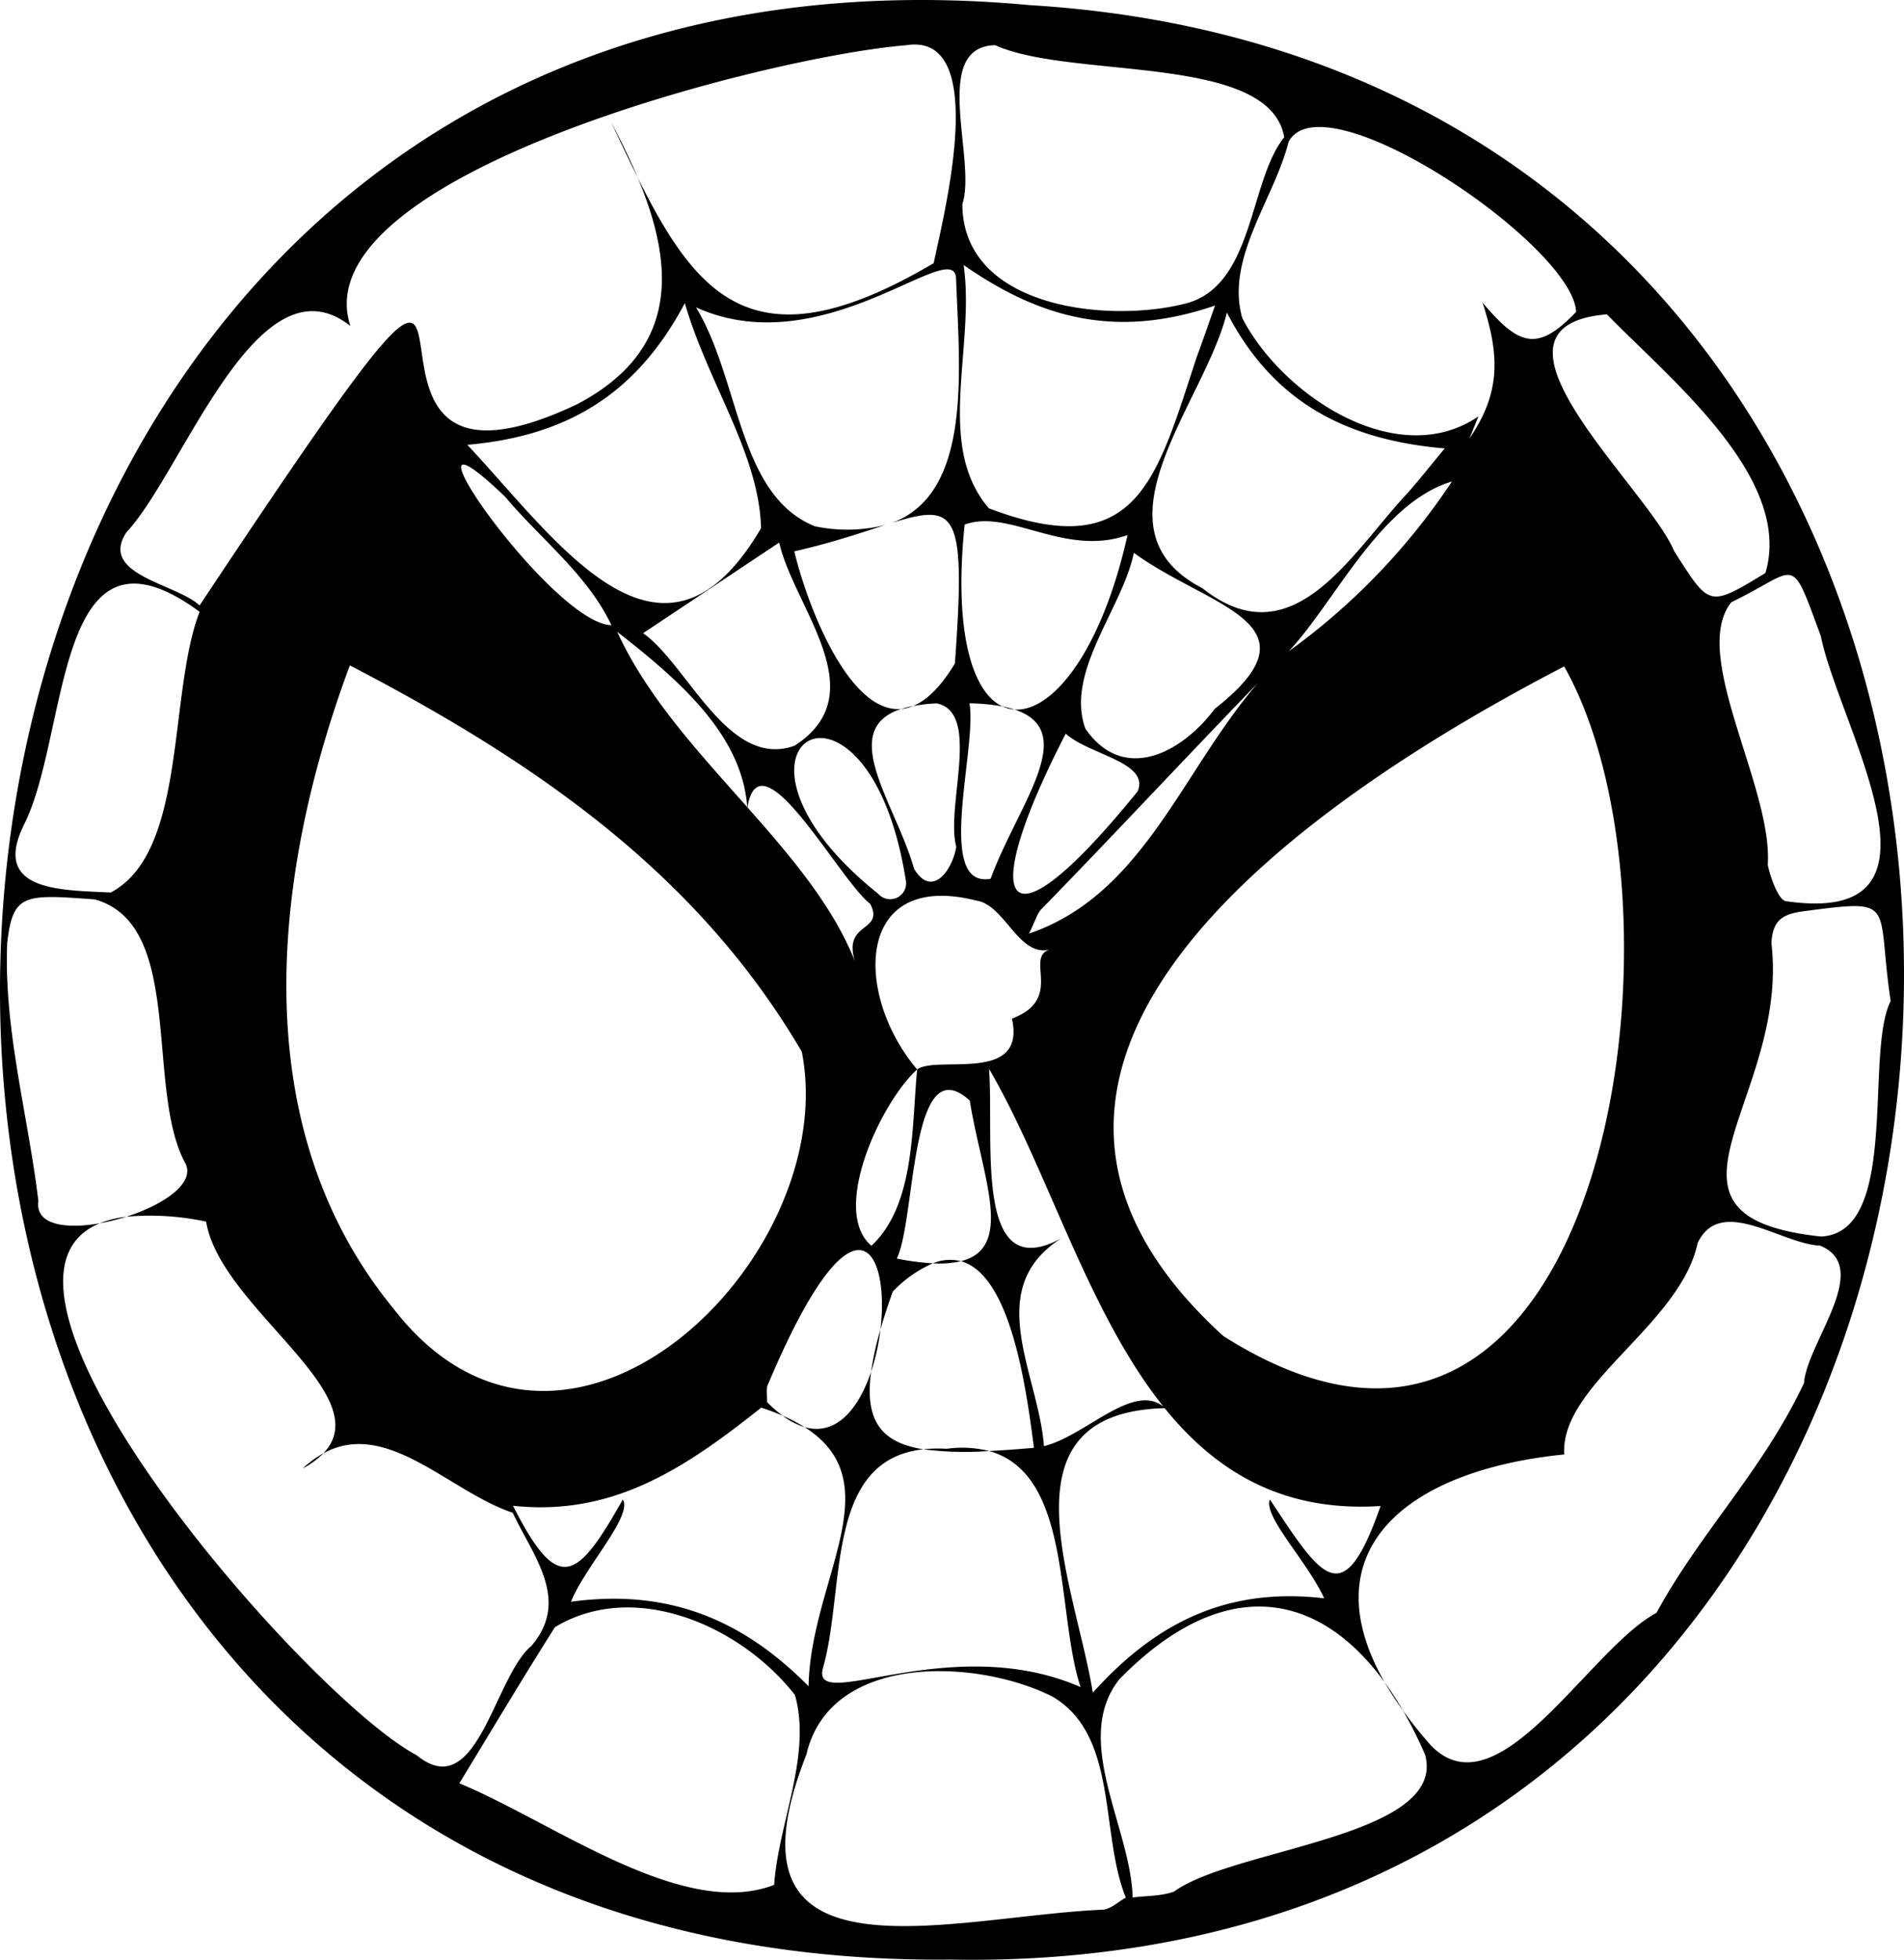 <svg xmlns="http://www.w3.org/2000/svg" viewBox="0 0 291.828 300.318"><g id="be7a8d24-8714-4e4a-aa70-28c6c56d47d7" data-name="Calque 2"><g id="ba35039a-88ac-49ba-8feb-b5311eb1f96d" data-name="Calque 1"><path d="M215.012,262.091a49.753,49.753,0,0,0-2.795-4.318A49.46,49.46,0,0,0,215.012,262.091ZM133.512,210.217a32.852,32.852,0,0,0,1.434-6.484A45.718,45.718,0,0,0,133.512,210.217ZM157.835.786C-43.343-17.878-57.376,302.221,145.603,300.286,332.965,303.852,343.743,12.058,157.835.786ZM279.076,97.471c2.898,14.154,21.905,44.622-5.342,40.623-1.064-.063-2.367-3.516-2.789-5.571.809-11.846-11.983-32.239-5.588-40.234C275.796,87.254,274.301,84.517,279.076,97.471Zm-8.49-9.662c-8.769,5.322-8.524,5.165-13.966-3.322-4.165-9.892-32.29-34.495-10.328-36.316C255.918,58.075,274.905,73.262,270.587,87.81ZM202.958,244.924c-14.661-1.711-25.658,3.54-35.458,14.463-2.711-16.677-14.782-42.923,11.009-43.602,7.772,9.612,17.993,15.972,33.091,14.994-5.758,16.491-8.983,11.051-16.96-1.001C193.539,232.303,200.36,239.245,202.958,244.924Zm-69.446-34.707c-1.871,5.573-5.299,9.881-10.197,8.474,13.513,8.534.887,23.516.618,39.712-9.97-10.096-21.4-15.016-36.413-12.95,2.054-5.241,9.501-13.154,7.94-15.669-7.05,12.491-9.917,14.623-16.83.958,15.398,1.657,26.452-5.826,38.039-15.034,1.201.389,2.295.802,3.299,1.237a19.948,19.948,0,0,1-2.395-2.086c.042-.945-.231-2.063.177-2.808,13.206-31.226,18.658-20.604,17.196-8.319.51-1.772,1.131-3.689,1.877-5.786a18.644,18.644,0,0,1,6.174-4.356,37.815,37.815,0,0,1-5.547-.727c2.958-5.973,1.961-32.641,11.187-24.208,1.862,11.592,6.926,22.549-1.36,24.613,7.745,2.124,10.053,19.816,11.197,28.597-2.483.215-4.77.384-6.885.49,12.788,3.51,10.239,24.703,14.03,36.172-20.183-8.808-41.761,4.456-39.433-3.101,3.388-12.119.25-31.671,15.326-33.334C135.151,221.067,132.496,217.806,133.512,210.217ZM147.697,40.605c11.979,8.372,23.652,11.301,38.536,6.216-1.195,3.365-1.959,5.633-2.804,7.87-6.212,18.86-9.088,31.871-31.863,23.2C143.276,68.278,149.498,53.29,147.697,40.605Zm68.01,34.987c-8.559,9.117-17.542,25.557-31.403,14.552-17.754-9.181.439-28.505,3.741-42.256,7.115,13.815,18.425,19.552,33.39,20.83C219.006,71.643,217.422,73.676,215.707,75.592Zm6.83-1.803a100.671,100.671,0,0,1-25.017,26.02C204.622,92.267,211.509,77.072,222.537,73.789Zm-73.951,33.987a30.097,30.097,0,0,1,5.064.478c-4.549-2.113-7.514-11.167-5.8-27.86,6.776-2.513,15.348,5.03,24.969,1.593-3.992,17.834-11.497,27.128-17.329,26.742,10.191,3.324.392,14.784-3.65,25.929C143.207,136.249,149.813,114.494,148.587,107.776Zm14.76,4.647c3.506,3.221,12.891,4.355,11.032,8.824C153.54,147.014,149.623,138.986,163.347,112.423Zm-3.799,26.971c11.462-11.771,21.931-23.035,33.226-34.708-11.71,13.612-17.556,32.396-35.057,38.382C158.732,140.989,158.966,140.032,159.548,139.394Zm26.644-30.777c-4.959,6.651-13.938,11.568-19.829,3.048-3.165-8.639,5.687-18.462,7.425-26.951C185.235,93.103,203.015,95.417,186.192,108.616Zm-36.509,29.397c4.402.673,6.489,8.915,11.449,7.437-4.395,1.049,2.193,7.529-6.03,10.647,2.242,10.042-11.516,5.56-14.528,7.779-.854,8.784-.294,20.76-7.006,27.022-6.311-5.335,1.394-21.919,7.003-27.02C130.9,152.513,130.928,133.258,149.684,138.014Zm1.91,25.774c8.926,15.251,15.061,37.192,26.743,51.781-4.66-3.805-12.041,4.536-18.327,6.031-.834-11.106-9.487-24.01,2.595-31.803C149.21,197.001,152.395,175.075,151.593,163.788Zm-20.567-16.515c-3.379-8.457-9.763-15.994-16.467-23.557,1.941-11.664,14.106,11.194,18.821,14.792C135.628,142.883,129.145,141.179,131.027,147.273Zm3.577-10.308c-28.514-22.864-1.604-38.775,4.233-2.077A2.442,2.442,0,0,1,134.603,136.965Zm-12.81-22.699c-10.163,3.703-16.451-12.509-23.225-17.234,7.28-4.849,13.793-9.185,20.867-13.895C121.629,93.036,134.286,106.214,121.793,114.265Zm-7.264,9.416C107.018,115.209,99.115,106.7,94.604,96.819,104.159,104.268,113.751,112.622,114.529,123.682ZM71.628,68.165c15.149-1.33,25.887-7.658,33.333-21.711,3.7,12.593,11.365,23.027,11.689,34.482C101.443,106.896,85.288,82.702,71.628,68.165Zm5.804,7.964c5.475,6.532,12.565,11.861,16.283,19.676C84.393,95.584,58.507,58.005,77.432,76.129Zm45.464,85.047c6.221,31.83-36.485,73.19-62.616,39.315-22.865-27.885-18.579-66.485-6.66-98.526C81.702,116.561,106.79,133.658,122.896,161.176Zm64.595,43.549c-46.678-42.478,14.78-83.179,52.252-102.599C260.945,139.631,246.132,241.967,187.491,204.725ZM241.573,47.792c-5.939,6.234-8.795,5.177-14.345-1.428,2.64,8.115,2.814,13.78-2.007,20.833q.69-1.695,1.38-3.39c-12.436,8.501-30.091-3.231-36.197-15.069-2.614-9.131,4.918-18.262,7.104-27.023C202.961,11.724,241.133,37.634,241.573,47.792ZM152.531,6.923c11.658,5.295,42.087,1.189,44.302,14.11-5.447,6.724-4.599,22.974-15.29,25.522-12.028,3.007-34.012.546-34.042-15.287C149.746,24.506,142.563,7.152,152.531,6.923Zm-15.904,73.23c10.017-3.133,11.438-1.934,9.729,21.526-2.195,3.624-4.345,5.661-6.407,6.51a25.294,25.294,0,0,1,3.633-.404c6.853,1.435,1.303,15.904,2.992,21.971-.648,3.768-3.782,7.879-6.471,3.388-2.777-9.893-11.847-21.268-2.004-24.499-7.914.641-14.249-15.44-16.357-24.154,5.809-1.32,10.394-2.903,13.97-4.049a23.989,23.989,0,0,1-10.861.193c-11.779-4.831-11.384-22.345-18.176-33.539,19.322,8.768,39.214-10.737,39.855-4.601C147.026,56.445,149.165,75.606,136.627,80.153Zm-117.254,1.421c8.677-9.237,20.13-42.862,34.33-31.618C46.173,26.968,117.529,8.673,138.864,6.935c13.134-2.117,5.614,26.656,4.244,33.389C116.034,56.325,107.007,45.869,97.735,27.204c5.557,13.26,6.618,26.381-9.27,34.738C41.672,84.109,90.168,3.074,30.589,92.787,27.094,89.442,15.085,88.116,19.373,81.574ZM3.628,126.474c7.129-14.01,4.48-49.254,26.968-32.721-4.868,12.553-1.87,36.849-13.64,43.019C9.669,136.375-1.362,136.725,3.628,126.474ZM63.856,268.961C47.225,260.2-7.916,196.939,15.298,187.454c-5.252.933-9.931.251-9.416-3.409-1.58-13.175-5.322-26.228-4.775-39.544.852-7.627,2.665-7.466,13.428-6.673,13.77,3.838,7.748,28.668,13.749,40.21,1.932,3.15-3.134,6.565-8.938,8.415a40.817,40.817,0,0,1,12.248.751c2.158,13.156,26.591,26.487,17.972,35.499,9.752-5.328,19.285,5.862,29.016,9.11,3.188,6.743,8.874,13.412,2.852,20.421C75.72,256.971,73.15,276.585,63.856,268.961Zm54.797,19.879c-13.993,5.405-33.774-9.57-48.247-15.567,5.275-8.675,9.86-16.364,14.65-23.923,12.08-7.332,28.402-.329,36.783,10.386,2.619,9.163-2.533,19.642-3.186,29.104Zm50.519,3.795c-23.422.961-59.901,12.585-45.568-23.788,3.595-15.544,25.964-14.736,37.654-8.892,10.197,5.925,7.291,20.911,11.292,30.831C171.427,291.421,170.367,292.44,169.172,292.635ZM276.501,211.945c-6.375,13.478-15.856,22.798-22.604,35.199-10.411,5.598-24.295,31.049-34.611,20.289a67.617,67.617,0,0,1-4.275-5.34,64.381,64.381,0,0,1,3.425,6.829c3.361,12.589-29.409,14.302-38.472,20.936-1.963.731-4.234.632-6.363.917-.264-10.726-9.381-24.188-2.016-33.468,15.856-16.152,30.405-13.572,40.631.468-11.469-20.068,3.167-32.459,27.537-34.896-.683-10.709,17.781-19.836,20.442-32.389,3.512-7.405,12.847.153,18.763.388,8.158,3.333-2.017,14.893-2.46,21.069,2.055-4.351,4.11-8.702,6.128-12.976C280.61,203.244,278.555,207.595,276.501,211.945Zm2.656-22.455c-29.173-3.12-4.846-20.878-7.651-44.979.19-3.387,1.581-4.424,4.823-4.854,14.749-1.956,11.166-1.388,13.457,13.746C285.748,161.314,291.262,188.8,279.157,189.489ZM123.315,218.691a24.499,24.499,0,0,0-3.347-1.745A10.79,10.79,0,0,0,123.315,218.691ZM97.735,27.204c-1.19-2.839-2.581-5.684-4.062-8.491C95.069,21.677,96.404,24.525,97.735,27.204ZM49.566,222.703a15.539,15.539,0,0,0-3.161,2.323A12.843,12.843,0,0,0,49.566,222.703Zm-34.268-35.249a31.662,31.662,0,0,0,4.048-1.001A15.858,15.858,0,0,0,15.298,187.454Zm138.353-79.201a5.148,5.148,0,0,0,1.84.475A15.18,15.18,0,0,0,153.651,108.254Zm-2.061,114.102a16.861,16.861,0,0,0-6.498-.34,21,21,0,0,0-3.579.077A50.126,50.126,0,0,0,151.59,222.355ZM139.948,108.189a15.039,15.039,0,0,0-1.85.456A6.147,6.147,0,0,0,139.948,108.189Zm7.33,85.079a6.783,6.783,0,0,0-4.281.322A15.006,15.006,0,0,0,147.278,193.268Z"/></g></g></svg>